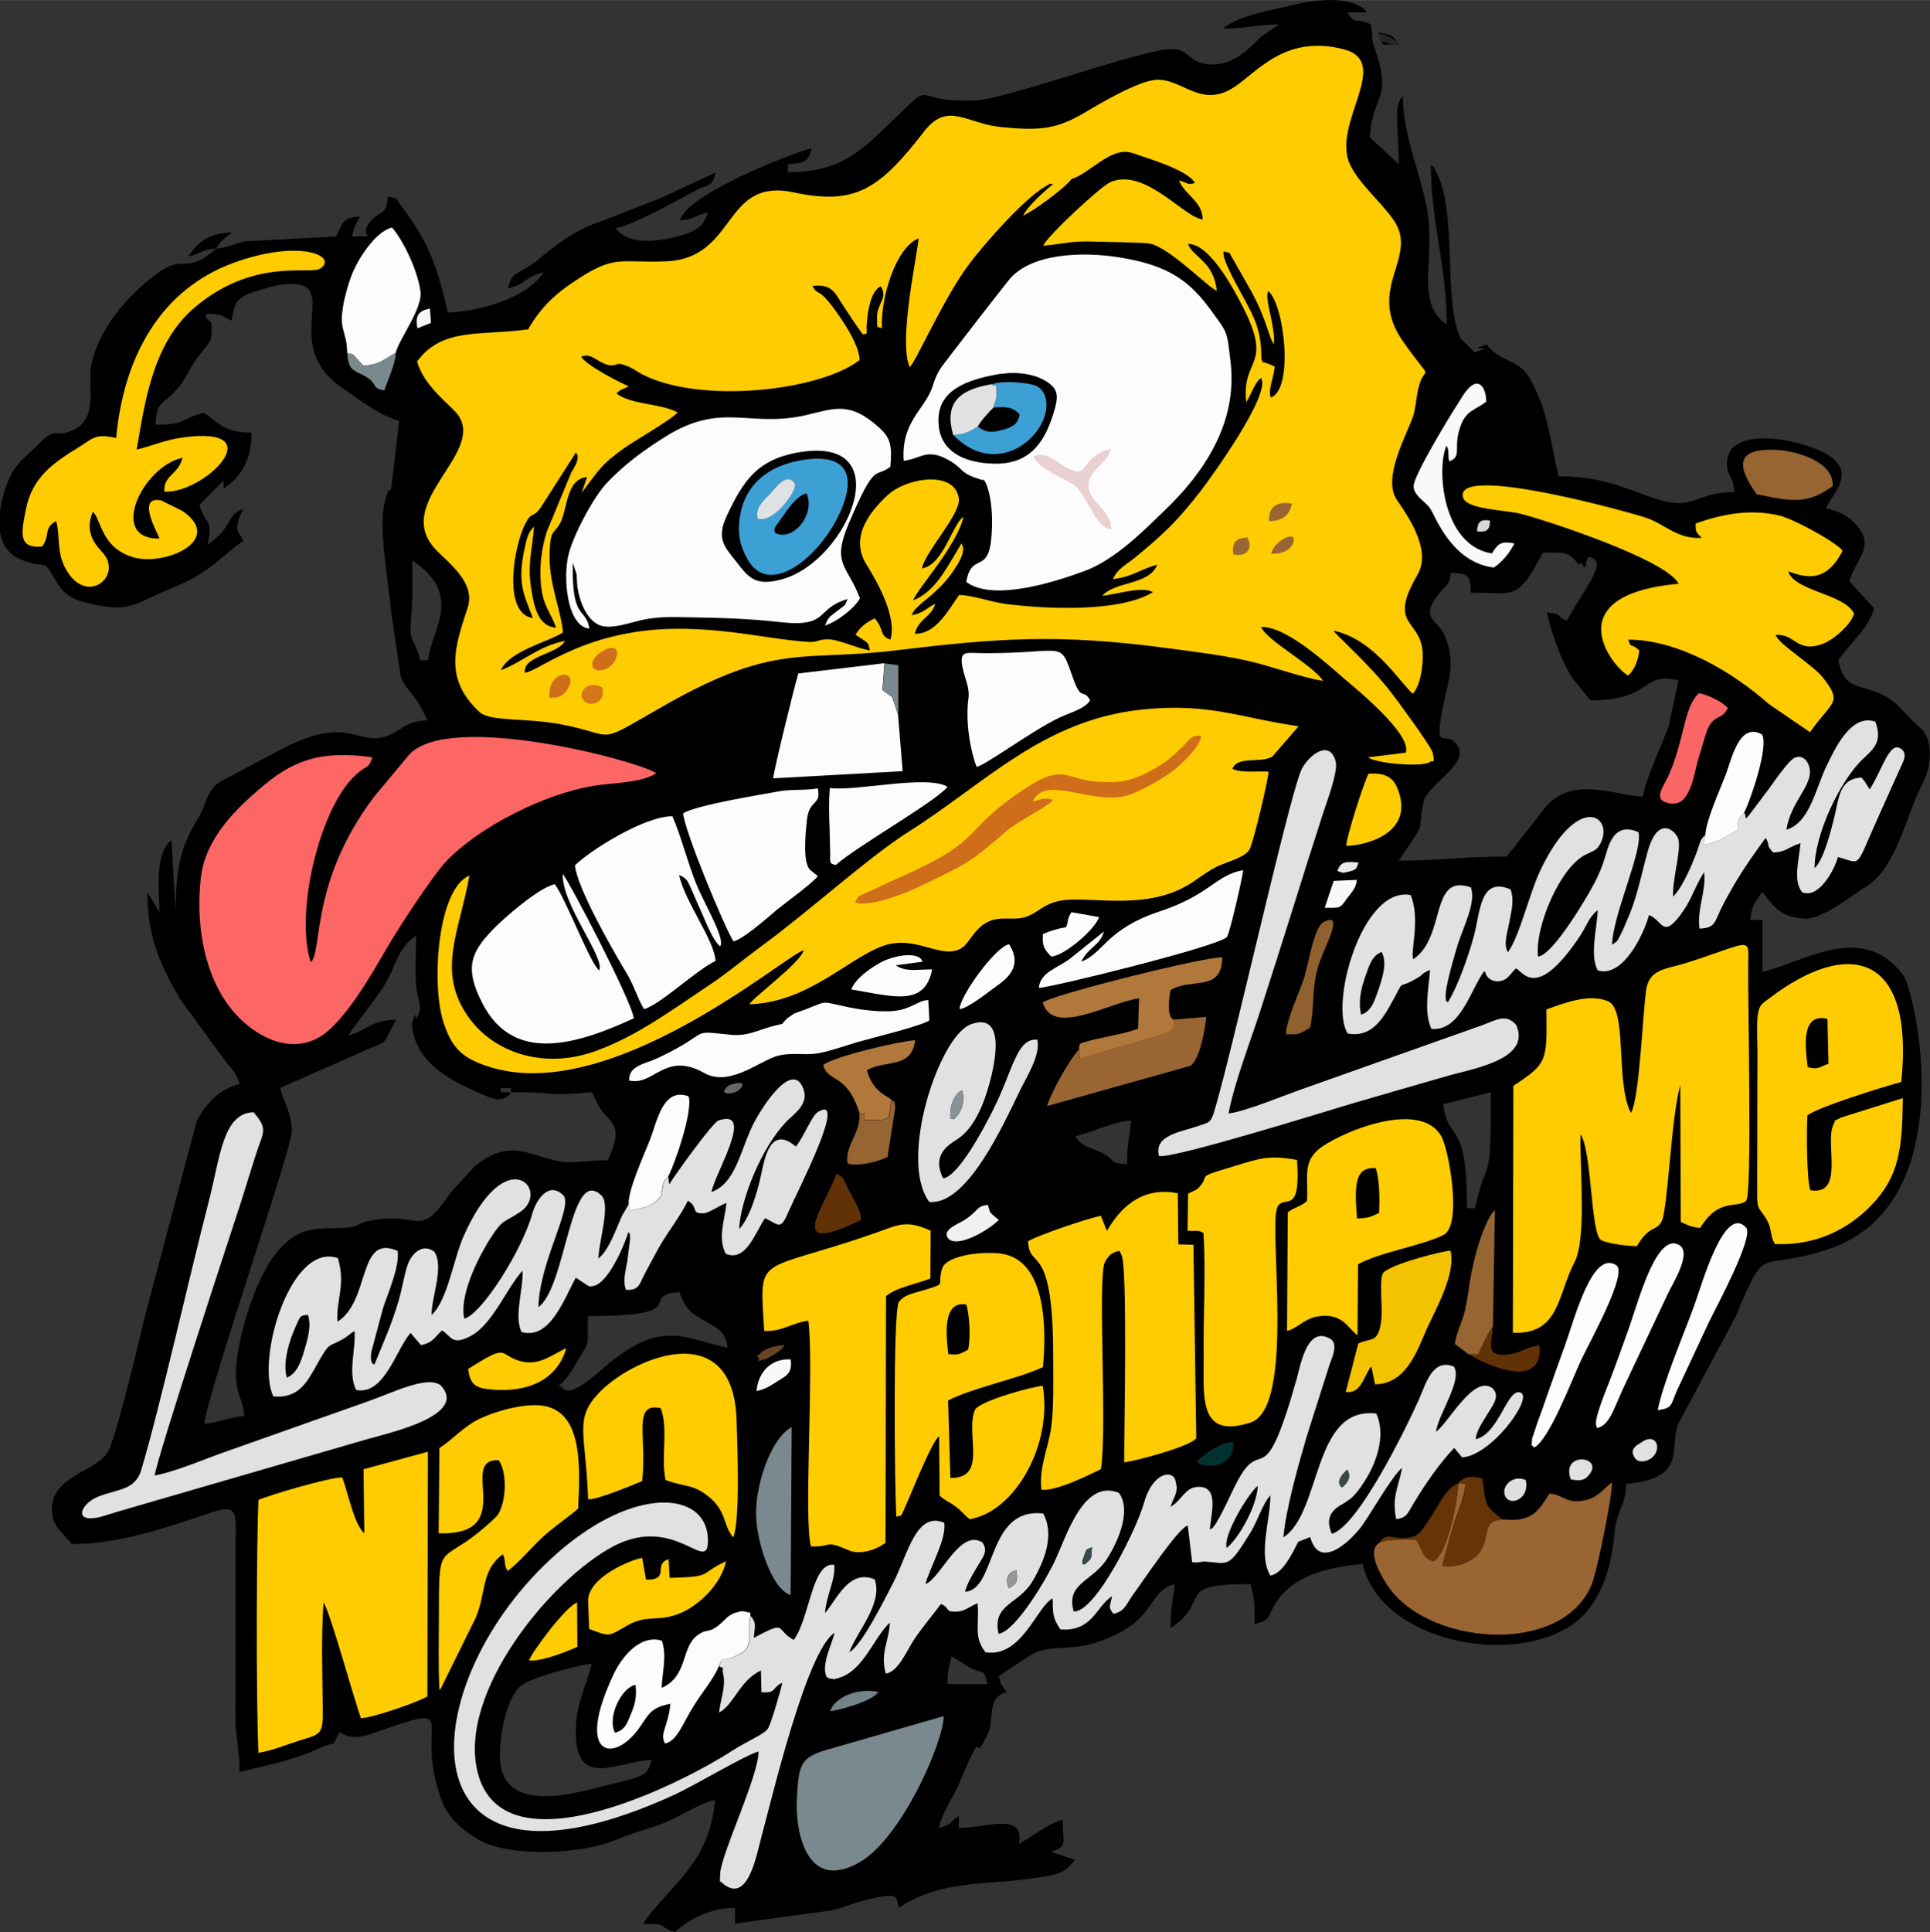 <?xml version="1.0" encoding="UTF-8"?>
<!DOCTYPE svg PUBLIC "-//W3C//DTD SVG 1.1//EN" "http://www.w3.org/Graphics/SVG/1.1/DTD/svg11.dtd">
<!-- Creator: CorelDRAW -->
<svg xmlns="http://www.w3.org/2000/svg" xml:space="preserve" width="41.806mm" height="41.842mm" version="1.1" style="shape-rendering:geometricPrecision; text-rendering:geometricPrecision; image-rendering:optimizeQuality; fill-rule:evenodd; clip-rule:evenodd"
viewBox="0 0 75.28 75.34"
 xmlns:xlink="http://www.w3.org/1999/xlink"
 xmlns:xodm="http://www.corel.com/coreldraw/odm/2003">
 <rect x="0" y="0" width="75.28" height="75.34" fill="#333333" stroke="none"/>
 <defs>
  <style type="text/css">
   <![CDATA[
    .fil0 {fill:black}
    .fil20 {fill:#033131}
    .fil31 {fill:#252525}
    .fil32 {fill:#39484A}
    .fil7 {fill:#3DA0D5}
    .fil16 {fill:#623207}
    .fil14 {fill:#653407}
    .fil28 {fill:#666869}
    .fil26 {fill:#684623}
    .fil21 {fill:#748387}
    .fil6 {fill:#7A898D}
    .fil24 {fill:#8A9295}
    .fil15 {fill:#90612F}
    .fil12 {fill:#966532}
    .fil29 {fill:#979798}
    .fil5 {fill:#996532}
    .fil10 {fill:#B1783C}
    .fil9 {fill:#D06D1A}
    .fil23 {fill:#D47718}
    .fil30 {fill:#D7D7D8}
    .fil22 {fill:#DFDFDF}
    .fil19 {fill:#DFE2E4}
    .fil2 {fill:#E1E1E2}
    .fil17 {fill:#E9D0D1}
    .fil27 {fill:#E9E9E9}
    .fil18 {fill:#F1F1F2}
    .fil8 {fill:#F3C302}
    .fil25 {fill:#F6F6F6}
    .fil11 {fill:#F9F9F9}
    .fil13 {fill:#FA6665}
    .fil4 {fill:#FC6766}
    .fil3 {fill:#FCFCFC}
    .fil1 {fill:#FECC01}
   ]]>
  </style>
 </defs>
 <g id="Camada_x0020_1">
  <g id="_2050966733264">
   <path class="fil0" d="M37.11 64.58l0.77 0.48c0.56,0.26 0.46,-0.04 0.64,0.61l-1.56 0c0,-0.62 0.05,-0.63 0.16,-1.09zm17.45 -62.85c-0.28,-0.38 -0.21,-0.34 -0.78,-0.47 0.17,0.63 0.04,0.45 0.78,0.47zm-46.13 7.95c0.23,-0.34 0.27,-0.33 0.62,-0.62 -0.89,0.02 -1.35,0.39 -1.71,0.94 0.58,-0.13 0.44,-0.26 1.09,-0.31 0.55,-0.05 0.73,-0.21 1.13,-0.28l3.55 -0.19c0.29,-0.54 0.18,-0.72 0.93,-0.78 -0.17,0.32 -0.22,0.37 -0.31,0.78 1.23,-0.03 0.11,0.1 0.76,-0.63 0.36,-0.4 0.58,-0.17 0.64,-0.93 0.48,0.13 0.22,-0.02 0.54,0.39 1.07,1.41 1.39,2.38 1.8,4.13 1.1,-0.02 3.04,-0.51 3.74,-1.56 -0.79,0.18 -0.61,0.44 -1.4,0.62 0.16,-0.62 0.31,-0.52 0.84,-0.87 0.61,-0.4 1.42,-1.32 2.9,-1.78l2.24 -0.88 2.13 -0.99c-0.16,0.61 -0.23,0.41 -0.83,0.73 -0.74,0.39 -2.28,1.27 -3.07,1.45 0.44,0.61 1.43,0.53 2.1,0.39 0.89,-0.2 1.31,-0.37 1.49,-1.01 -0.58,0.13 -0.44,0.26 -1.09,0.31 0.27,-1.02 4.37,-2.63 5.14,-2.81 -0.14,0.54 -0.27,0.57 -0.93,0.62l0 0.31c1.6,0 2.46,-0.47 3.52,-1.47 2.61,-2.47 0.9,-1.19 3.8,-1.33 1.19,-0.06 5.66,-1.69 7.26,-1.96 1.08,-0.19 0.9,0.38 1.66,0.53 1.17,0.23 1.92,-0.82 2.27,-1.09l0.65 -0.44c-0.89,0 -1.18,0.16 -2.18,0.16 0.61,-0.53 1.93,-0.71 2.68,-0.91 0.72,-0.19 2.4,-0.44 2.93,0.28l-0.78 0c0.42,0.57 0.26,0.14 0.93,0.47 0.13,0.63 -0.04,0.38 0.15,0.93 0.72,2.07 -0.1,1.77 -0.19,3.47l1.13 1.06c0,-1.36 -0.23,-2.37 0.16,-2.65 0,1.55 0.72,3.05 0.96,4.5 0.31,1.82 -0.5,3.55 0.75,4.39 0,-2.3 -0.62,-3.99 -0.62,-6.24 0.12,0.14 0.06,-0.02 0.25,0.37 0.79,1.63 0.22,4.96 0.91,6.41l0.55 0.55c1.01,-0.34 -0.54,0.02 0.47,-0.31 0.55,0.75 1.24,0.5 1.72,1.39 0.69,1.28 0.74,2.29 1.08,3.75 1.49,0 2.39,0.37 3.45,0.76 1.93,0.72 1.7,-0.14 3.41,-0.14 -0.06,-0.71 -0.28,-0.6 -0.29,-1.1 -0.02,-1.24 1.82,-1.06 2.69,-0.83 3.02,0.77 1.33,2 1.18,2.56 0.39,0.09 0.78,0.25 1.05,0.51 0.95,0.92 0.14,1.4 -0.15,2.33l0.97 1.06c-0.21,0.79 -0.97,1.38 -1.4,2.03 0.24,1.05 0.63,0.92 1.54,1.26 0.7,0.26 0.92,0.69 1.47,1.2l0.25 0.22c0.42,0.46 0.34,1.27 0.2,1.71 -0.14,0.41 -0.26,0.56 -0.43,0.97 -0.45,1.09 -0.91,2.81 -1.88,3.42 -0.64,0.4 -1.8,1.35 -2.49,1.29 -0.89,-0.07 -1.12,-0.4 -1.62,-1.04 -0.24,0.36 -0.42,0.51 -0.47,1.09l0.47 0 0 2.03c1.59,-0.37 3.91,-1.99 5.49,0.12 0.49,0.65 2.37,8.95 -2.94,10.7 -2.82,0.93 -2.33,-0.38 -3.6,2.64l-2.18 4.07c-0.49,0.91 0.44,2.22 -2.08,2.43 -0.02,0.92 -0.37,0.94 -0.47,2.03 -0.11,1.29 -0.56,2.68 -1.57,3.42 -2.37,1.71 -7.53,0.72 -8.24,-2.32 -1.31,0.11 -2.73,0.42 -3.42,1.57 -0.31,0.51 -0.13,0.6 -0.79,0.77 0,-0.83 -0.01,-0.92 -0.16,-1.56 -3.08,0 -1.46,0.6 -3.12,1.72 0,-0.87 0.1,-1.08 0.16,-1.72 -1.14,0.3 -0.61,1.45 -3.03,2.27 -1.11,0.38 -1.93,0.03 -2.7,0.57l-1.13 0.75c0.12,0.46 0.06,0.25 0.31,0.62 -0.84,0.22 -0.44,1.11 -0.78,1.72 -0.63,1.28 0.01,-0.76 -1.04,1.76 -0.28,0.68 -0.66,1.1 -0.83,1.82 0.57,-0.15 0.33,-0.16 0.78,-0.47l0 0.47c1.05,0 2.6,-0.64 2.34,0.62 0.54,-0.29 1.12,-0.78 1.71,-0.94 0,0.9 0.22,1.06 -0.47,1.25l0.94 0.31c-0.38,0.57 -0.77,0.59 -1.62,0.72 -1.76,0.28 -3.57,0.04 -5.24,1.15 -0.12,-0.47 0.02,-0.62 -1.37,-0.28 -0.56,0.14 -0.92,0.36 -1.6,0.43l-3.42 0.47 0 -0.62c-0.92,0.02 -1.71,0.39 -2.34,0.94 -0.77,-0.21 -0.12,-0.31 -1.25,-0.31 1,-1.5 2.59,-2.28 2.81,-4.83 -0.66,0.15 -1.36,0.65 -2.05,0.92 -0.43,0.16 -0.7,0.23 -1.17,0.39 -0.43,0.15 -0.7,0.28 -1.02,0.38 -1.36,0.43 -3.83,0.51 -4.95,-0.13 -0.61,-0.34 -1.2,-0.83 -1.46,-1.51 -1.12,-2.94 0.73,-3.81 -2.01,-2.89 -0.82,0.27 -1.39,0.6 -1.99,0.19 -0.38,0.71 0.03,0.27 -0.77,0.63 -1.12,0.5 -1.89,0.62 -3.13,0.93 0,-1 -0.15,-1.28 -0.16,-2.18l0.01 -6.87c0.02,-1.07 0.06,-1.41 -0.92,-1.08 -1.75,0.59 -3.61,1.24 -5.48,1.24 -0.23,-0.34 -0.63,-0.6 -0.72,-0.99 -0.37,-1.62 1.61,-1.77 2.13,-2.59 0.3,-0.48 1.24,-4.38 1.41,-5.14l2.06 -7.77c0.39,-0.73 0.87,-1.24 1.67,-1.45 -0.11,-0.41 -0.24,-0.51 -0.53,-0.87l-1.78 -2.43c-0.81,-1.39 -1.28,-2.45 -1.28,-4.18l0.47 0.78c0,-0.78 -0.22,-2.3 0.47,-2.81l0.16 2.81c0,-1.71 0.19,-2.54 0.87,-3.65 0.36,-0.59 0.32,-1.11 0.89,-1.45l2.24 -1.19c2.76,-1.49 3.1,-0.15 4.24,-0.58 0.67,-0.25 0.61,-0.54 1.58,-0.62 -0.19,-0.37 -0.24,-0.54 -0.51,-0.89 -0.23,-0.31 -0.45,-0.53 -0.54,-0.86l-0.36 -2.45c-0.08,-1.05 -0.55,-3.42 -0.22,-4.43 0.23,-0.69 0.02,-0.11 0.22,-0.4l0.31 -2.65c-0.74,-0.17 -1.59,-0.85 -2.18,-1.25 -2.69,-1.79 0.25,-4.39 -2.47,-4.05 -0.2,0.03 -1.14,0.3 -1.33,0.4 -0.47,0.25 -0.45,0.49 -0.56,1l-0.41 -0.21c-1.06,-0.23 -0.38,0.28 -0.38,0.29 0.05,0.81 0.03,0.58 -0.62,1.48 -0.32,0.45 -0.4,0.8 -0.81,1.22 -0.5,0.52 -0.72,0.4 -0.74,1.28 1.19,0 0.97,-0.23 1.87,-0.47 0.63,0.42 0.77,0.76 1.87,0.78 0,0.98 -0.33,1.68 -1.09,2.18l0 -0.31 -0.94 0.94c0.22,0.81 0.55,0.52 0.31,1.56 1.03,-0.69 0.7,-1.15 1.4,-1.4 -0.46,0.95 -0.13,0.88 0,1.25 -0.89,0.6 -1.21,1.19 -2.71,1.81 -1.66,0.68 -1.68,1 -3.3,0.63 -0.73,-0.17 -0.99,-0.37 -1.3,-0.88 -0.6,-1.01 -0.22,-0.38 -1.36,-0.83 -1.25,-0.5 -0.86,-2.24 -0.46,-3.16 0.26,-0.6 0.65,-0.85 1.07,-1.27 0.88,-0.91 0.61,-0.2 1.51,-0.67 0.87,-0.45 0.5,-1.73 0.6,-2.37 0.24,-1.51 1.56,-2.99 2.75,-3.8 0.88,-0.59 1,0.14 2.12,-0.84zm14.03 57.86c0,2.28 1.66,1.12 2.96,1.09 -0.17,0.65 -0.37,0.64 -1.68,0.97 -1.19,0.3 -4.24,1.25 -4.24,-1.13 0,-0.98 0.29,-2.32 0.84,-2.75 0.37,-0.29 2.13,-0.79 2.74,-0.84 -0.21,0.9 -0.62,1.54 -0.62,2.65zm0.47 -15.28l0 -0.94c4.25,0 1.87,-0.79 3.58,-0.94 0.38,1.41 1.77,0.97 1.87,2.18 -1.77,-0.41 -2.54,-1.05 -4.58,0.56 -0.34,0.27 -1.47,1.39 -1.82,1.04 -0.36,-0.36 -0.21,0.28 0.53,-1.07 0.17,-0.31 0.41,-0.57 0.41,-0.84zm21.19 -8.58c-0.05,0.64 -0.16,0.85 -0.16,1.72 -0.86,-0.07 -0.28,-0.12 -1.07,-0.49 -0.49,-0.23 -0.63,-0.16 -0.96,-0.6 0.73,-0.17 1.43,-0.56 2.18,-0.62zm0 0l0 0zm12.16 -0.62c0.63,-0.15 1.24,-0.32 1.87,-0.47 0,3.84 -0.09,2.25 -0.62,4.52l-0.31 0c0,-3.62 -0.73,-2.48 -0.93,-4.05zm-36.31 -0.47c-0.8,0 -0.26,0 -0.47,-0.16 0.82,0 0.23,0 0.47,0.16zm0 0l0 0zm0 0c2.02,0 1.09,0.17 3.12,0 0.11,0.21 0.19,0.43 0.31,0.62 0.36,0.57 0.99,0.61 0.31,2.03 -0.49,0 -1.17,0.08 -1.41,0.08 -1.42,0.01 -2.2,-1.14 -3.8,0.17l-0.96 1.06c-1.22,1.83 -1.14,0.64 -3.15,1.06 -0.6,0.13 -0.32,0.27 -1.28,0.28 -1.01,0.01 -1.56,0.04 -2.32,0.95 -0.88,1.05 -1.67,3.71 -1.58,4.96 0.05,0.66 0.26,0.74 0.32,1.41 -0.62,0.05 -0.94,0.26 -1.56,0.31 0.1,-1.16 3.38,-10.6 3.41,-11.4 0.02,-0.64 -0.33,-1.18 -0.45,-1.7l3.36 -1.48c0.86,-0.38 0.57,-0.08 1.16,-1.18 -0.98,0.02 -1.15,0.43 -1.87,0.62 0.43,-0.65 0.91,-1.19 1.37,-1.9 0.5,-0.77 0.53,-1.5 1.28,-2 0,0.62 -0.05,1.43 0.01,2.02 0.05,0.58 0.28,0.72 0.03,1.16 -0.13,0.23 0.05,-0.5 -0.2,0.25 0.09,1.45 1.34,2.15 2.6,2.7 0.55,0.24 0.95,0.45 1.3,-0.05zm-3.27 -16.84l-0.31 0c-0.2,-0.86 -0.45,-0.67 -0.36,-1.6 0.08,-0.75 0.05,-1.54 0.05,-2.3 2.05,1.38 0.72,2.72 0.62,3.9zm44.41 -1.56c-0.54,-0.2 -0.03,-0.23 -0.78,-0.31 0.19,0.8 0.58,1.99 1.08,2.66l0.63 0.77c2.45,0 1.93,-1.13 3.43,-0.78l-0.38 1.78c-0.19,0.57 -0.79,1.76 -1.02,2.75 -0.94,0 -2.63,-0.82 -3.72,0.33l-1.58 2.01c-1.62,0 -2.61,0.16 -4.21,0.16 1.16,-1.74 0.68,-0.89 0.97,-2.3 0.15,-0.73 2.12,-1.62 1.14,-2.38 -0.32,-0.25 -0.64,0.25 -0.48,-0.82 0.19,-1.3 0.68,-2.08 0.15,-3.3 -0.26,-0.6 -1,-0.62 -0.2,-1.63 0.26,-0.33 0.41,-0.3 0.45,-0.8 0.68,0.06 0.76,0.04 0.78,0.78 1.74,0 1.8,0.34 2.81,-1.56 0.79,0 1.01,-0.07 1.4,0.47 0.04,-0.01 0.09,-0.1 0.11,-0.06 0.29,0.58 0.02,-0.63 0.54,-0.11 0.29,0.29 -0.61,1.4 -1.12,2.36zm-39.89 -13.57l0 0zm6.39 -2.34l0 0zm22.28 -7.33l0 0zm0 0l0 0z"/>
   <path class="fil1" d="M65.49 22.76c-4.88,0.44 -2.55,3.31 -1.98,3.58 0.24,-0.21 0.4,-0.62 0.43,-0.98 -0.38,-0.34 -0.29,-0.02 -0.43,-0.42 1.97,0.01 4.07,1.26 5.48,2.51l1.61 1.1c0.85,-1.21 1.29,-1.12 0.52,-2.11 -0.39,-0.51 -1.74,-1.31 -1.86,-1.68 0.76,-0.07 0.82,0.73 1.85,0.34 0.4,-0.15 1.08,-0.73 1.21,-1.17 -0.37,-0.78 -2.32,-0.87 -2.57,-1.65 0.44,0.13 1.41,0.63 2.12,-0.81 -0.28,-0.35 -1.89,-1.22 -2.43,-1.36 -1.19,-0.29 -2.31,-0.05 -3.3,0.3 -0.01,0.33 0.02,0.35 0.24,0.56 -0.93,0.07 -1.43,-0.52 -2.14,-0.77 -0.5,-0.18 -7.49,-2.14 -7.18,-0.82 0.11,0.49 1.65,0.5 2.24,0.65 1,0.25 5.67,1.78 6.17,2.72zm-1.88 20.63c-0.61,-1.19 -0.12,-4.03 -0.89,-4.35 -0.76,-0.31 -1.71,0.08 -2.4,0.32 0.01,2 0.07,2.09 -1.29,2.98l-0.02 9.63c1.83,0.08 1.74,-1.49 2.4,-2.74 0.49,-0.93 0.2,-3.73 0.24,-5 0.44,0.63 0.39,3.77 0.78,4.11 0.18,0.14 1.08,0.26 1.42,0.25 0.49,-0.84 0.75,-0.55 0.97,-0.98 0.23,-0.45 0.37,-4.11 0.72,-5.29l0.02 5.33c0.3,0.13 0.4,0.2 0.76,0.23 0.72,-1.2 1.46,-0.74 1.79,-1.06 0.24,-0.23 0.06,-7.73 0.08,-9.2 0.01,-1.13 0.17,-0.9 -2.39,-0.08 -0.77,0.25 -1.47,0.22 -1.59,1.06 -0.14,0.98 -0.26,4.17 -0.58,4.77zm6.9 -1.79c-0.12,-0.91 -0.22,-2.11 0.77,-1.87l0.04 1.75c-0.34,0.11 -0.39,0.25 -0.81,0.13zm-1.27 6.91c1.69,0.07 2.91,-0.65 3.74,-1.5 1.11,-1.14 1.22,-2.24 1.24,-4.19l-2.42 0.76c-0.42,0.23 -0.13,-0 -0.29,0.28 -0.34,0.71 0.46,2.78 -0.9,2.55 -0.14,-0.42 -0.15,-2.34 -0.11,-2.92 0.44,-0.33 2.95,-1.11 3.66,-1.3 0.52,-5.01 -2.03,-5.62 -5.11,-3.29 -0.32,0.24 -0.46,0.28 -0.5,0.8 -0.03,0.39 -0,0.92 -0,1.33l-0.01 5.43c-0,0.69 0.02,0.57 0.31,1 0.31,0.47 0.15,0.68 0.39,1.06zm-16.31 -1c-0.1,-1.28 -0.1,-2.02 0.73,-1.96 0.15,0.42 0.16,1.22 0.13,1.75 -0.31,0.14 -0.43,0.21 -0.87,0.21zm-1.95 -0.68c-0.24,0.22 -0.47,0.23 -0.75,0.44l-0.03 4.63c0.5,-0.14 0.71,-0.57 1.44,-0.59 0.76,-0.02 0.93,0.47 1.31,0.76l0.02 -2.77c0.82,-0.46 2.47,-0.72 3.33,-1.14 0.75,-0.37 0.21,-3.32 -0.07,-3.83 -0.85,-1.56 -4.19,-0.07 -4.85,0.53 -0.56,0.52 -0.35,1.08 -0.4,1.98zm-4.64 -0.28l-0.02 1.44c0.5,0.03 0.38,-0.04 0.62,0.09 0.1,1.44 -0.01,3.22 0.01,4.71 0.02,1.56 -0.28,3.37 1.83,2.68 1.77,-0.58 0.67,-7.67 1.05,-8.41 0.26,-0.5 0.92,0.4 0.76,-1.83 -1.08,-0.2 -1.46,-0.06 -2.41,0.23 -1.62,0.49 -0.97,0.31 -1.36,0.78 -0.17,0.21 -0.24,0.16 -0.48,0.31zm-3.17 1.44l-0.23 -0.58c-0.5,0.09 -2.49,0.77 -2.84,0.99 0.04,1.18 0.99,-0.1 0.98,4.59 -0,0.81 0.03,1.91 -0.08,2.68 -0.12,0.82 -0.48,1.56 -0.38,2.42 0.55,0.08 1.89,-0.59 2.32,-0.8 0.25,-1.52 -0.13,-7.43 0.15,-8.06 0.04,-0.1 0.18,-0.29 0.27,-0.34 0.41,-0.23 0.32,-0.01 0.38,0.04 0.25,0.37 0.1,7.02 0.11,8.09 0.3,-0.01 2.6,-0.61 2.81,-0.94l-0.11 -7.54 -0.59 -0.02 -0.02 -1.99c-1.49,-0.3 -2.32,0.7 -2.76,1.46zm-6.18 4.81c-0.07,-0.61 -0.27,-2.1 0.7,-1.93 0.12,0.36 0.18,1.31 0.07,1.76 -0.33,0.17 -0.35,0.22 -0.78,0.17zm-1.93 -2.03c-0.24,0.4 -0.16,7.35 -0.1,8.37 0.25,-0.09 0.11,0.16 0.5,-0.73 0.19,-0.44 0.94,-2.29 1.17,-2.4l0.02 2.31c0.25,0.22 0.4,0.26 0.63,0.43 0.24,0.18 0.3,0.3 0.54,0.49 1.76,-0.28 3.25,-2.91 2.85,-5.2 -0.29,-0 -2.43,0.57 -2.64,0.93 -0.4,0.94 0.53,2.68 -0.96,2.66l-0.09 -3.02c0.97,-0.5 2.69,-0.83 3.7,-1.3 0.13,-1.38 0.16,-4.08 -1.54,-4.41 -0.69,-0.13 -2.21,0.02 -2.39,0.56 -0.21,0.67 0.2,0.57 -0.62,0.82 -0.54,0.17 -0.82,0.18 -1.07,0.49zm-5.25 1.13c0.71,0.03 1.08,-0.32 1.72,-0.4 0.23,1.77 -0.19,7.74 0.1,8.8 0.85,0.04 0.49,-0.28 1.49,0.16 0.42,0.18 1.06,-0.02 1.42,-0.3l0.02 -9.62c0.41,-0.35 1.31,-0.5 1.73,-0.69l0.01 -1.86c-0.97,-0.44 -1.25,-0.23 -2.16,0.09 -4.67,1.63 -4.52,0.72 -4.33,3.82zm-6.87 6.56c0.27,0.07 2.06,-0.68 2.11,-0.71 0.19,-1.73 -0.39,-3.08 0.72,-2.84 0.31,0.79 -0,1.91 0.19,2.8 0.77,0.3 1.07,0.13 1.74,0.7 0.64,0.55 0.51,1.08 0.9,1.54 0.28,-0.62 0.16,-3.71 0.13,-4.6 -0.14,-4.11 -4.16,-2.37 -5.42,-0.98 -0.91,1 -0.46,1.52 -0.37,4.1zm-0 3.95l0.04 1.11c0.84,0.32 0.74,0.29 1.48,-0.13 0.7,-0.4 1.09,-0.19 1.78,-0.38 0.9,-0.24 1.89,-1.2 2.08,-2.13 -1.1,0.51 -0.45,0.6 -2.2,0.65l-0.04 -0.73c-0.63,0.2 0.09,0.81 -0.88,0.8l-0.15 -0.85c-0.43,0.06 -2.11,0.76 -2.11,1.66zm-2.3 2.34c0.47,0.05 1.45,-0.34 1.88,-0.53l-0.01 -1.73c-0.47,0.17 -1.79,1.98 -1.87,2.25zm-3.5 -8.29l-0.03 3.33c3.15,0.1 0.71,-2.92 2.34,-2.85 0.37,0.49 0.29,1.84 -0.12,2.23 -2.18,2.08 -2.21,0.61 -2.21,3.75 0,0.98 -0.03,2.01 0.02,2.99 0.02,-0.02 0.05,-0.07 0.05,-0.06l1.26 -2.55c0.56,-1.05 0.24,-2.01 1.16,-2.69 0.14,0.23 0.02,0.43 0.2,0.65 0.5,-0.4 0.81,-0.8 1.28,-1.25 0.44,-0.42 0.99,-0.78 1.46,-1.18 0.08,-1.66 0.2,-3.9 -1.51,-4.03 -0.73,-0.05 -1.7,0.23 -2.3,0.51 -0.64,0.29 -1.06,0.81 -1.59,1.15zm1.12 -3.08c0.06,0.49 0.2,0.71 0.71,0.78 1.34,0.18 2.71,-0.18 3.12,-1.59 -0.59,0.26 -1.13,0.79 -1.99,0.44 -0.62,-0.25 -0.34,-0.58 -1.84,0.37zm-4.08 3.91l0.03 2.5c-0.4,-0.34 -0.62,-1.54 -0.86,-2.18 -0.5,-0 -2.82,0.68 -3.27,0.88 -0.07,1.61 -0.1,7.49 -0,9.86 0.5,-0.07 1.1,-0.32 1.58,-0.47 0.82,-0.26 0.94,-0.21 0.93,-1.17 -0.01,-1.34 -0.07,-2.9 0.03,-4.22 0.27,0.4 1.18,3.76 1.46,4.51 0.43,-0 2.29,-0.65 2.59,-0.85l0.02 -9.54 -2.5 0.68zm4.13 -23.15c-1.25,0.52 -1.49,4.22 -1.02,5.7 0.33,1.03 0.74,1.41 1.73,1.74 4.76,1.58 11.6,-4.32 12.33,-4.53 -0.11,0.48 -1.95,1.82 -2.12,2.11 2.25,-0.06 3.81,-1.75 5.17,-2.26 1.32,-0.5 2.32,0.57 3.12,0.06 0.26,-0.16 0.46,-0.68 0.9,-0.95 0.58,-0.36 1.1,-0.06 1.66,-0.28 0.45,-0.18 0.6,-0.46 1.24,-0.6 1.06,-0.23 3.27,0.42 5.02,-0.62 0.42,-0.25 0.66,-0.48 1.13,-0.72 0.32,-0.16 1.1,-0.35 1.27,-0.67 0.15,-0.28 0.73,-2.71 0.74,-3.03 -0.44,-0.03 -1.05,0.06 -1.41,-0.11 0.2,-0.52 1.09,-0.2 1.56,-0.48l1.02 -1.18c-2.28,-0.33 -3.52,-0.93 -6.13,-0.65 -3.86,0.42 -6.07,2.86 -9.06,4.75 -1.57,0.99 -3.88,3.1 -5.82,4.52 -0.71,0.52 -1.21,0.96 -2,1.49 -1.3,0.86 -2.76,1.96 -4.4,2.55 -2.06,0.75 -4,0.04 -4.96,-1.31 -1.28,-1.79 -0.35,-3.36 0.03,-5.53zm34.2 -1.16c0.54,0.02 2.78,-0.4 1.98,-2.28 -0.19,-0.44 -0.54,-0.57 -1.11,-0.53 -0.18,0.32 -0.87,2.49 -0.87,2.81zm-47.97 -15.9c-0.85,-0.19 -0.9,0.01 -1.52,0.39 -0.98,0.6 -1.77,1.17 -2.01,2.39 -0.17,0.86 -0.34,1.54 0.63,1.45 0.34,-0.45 0.04,-0.72 0.55,-0.99 0.16,0.55 0.01,1.17 0.35,1.82 0.82,1.56 2.31,0.3 1.44,-0.62 -0.38,-0.4 -0.65,-0.86 -0.36,-1.57 0.34,0.32 0.32,1.41 1.58,1.78 1.22,0.36 3.59,-0.67 1.91,-1.81l-0.83 -0.41c-1,-0.19 -0.1,1.33 -0.06,1.49 -2.03,0.04 -0.65,-2.83 0.9,-3.15 -0.16,0.66 -0.75,0.67 -0.71,1.32 1.53,0.1 4.29,-2.61 0.7,-2.11 -0.7,0.1 -1.13,0.31 -1.78,0.47 0.3,-1.71 0.59,-4.07 2.19,-5.48 2.34,-2.04 4.57,-1.32 4.97,-1.58 0.72,-0.48 -0.8,-1.17 -3.39,-0.22 -2.8,1.03 -4.27,3.6 -4.57,6.82zm36.36 -9.92l0.18 0.02c-0.3,0.22 -1.04,0.91 -1.17,1.22 0.35,-0.13 1.68,-1.11 1.88,-1.42 0.74,-0.22 1.56,-1.31 2.4,-1.01 0.65,0.23 2.12,0.65 2.42,1.16 -0.27,0.1 -0.32,-0.01 -0.62,-0.1 0.19,0.55 0.91,0.8 0.92,1.52 -0.68,-0.03 -2.26,-2.04 -3.6,-1.45 -0.4,0.18 -2.47,2.11 -2.62,2.48 0.8,-0.07 1.08,-0.2 2.04,-0.16 0.39,0.01 1.89,0.03 2.13,0.08 0.78,0.17 2.22,1.67 2.6,1.84 -0.11,-1.16 -0.95,-1.32 -1.12,-1.83 0.82,-0.02 1.74,1.67 2.16,2.5 1.17,2.32 -0.09,1.93 0.11,3.67 0.13,-0.17 0.35,-0.82 0.58,-0.94 0.4,0.64 -2,3.94 -2.34,4.38 -0.91,1.18 -1.48,1.72 -2.59,2.63 -0.33,0.27 -0.68,0.43 -0.85,0.83 0.76,-0.08 1.07,-0.39 1.73,-0.56 -0.34,0.81 -1.62,0.63 -2.15,1.21 0.57,-0.05 1.56,-0.39 1.98,-0.14 -1.26,0.78 -4.1,0.67 -5.74,0.46 -0.58,-0.08 -1.35,-0.35 -1.82,-0.35 -0.42,0.59 -0.91,1.54 -1.73,1.51 0.15,-0.59 0.65,-0.64 0.8,-1.17 -0.32,0.15 -0.43,0.36 -0.92,0.45 0.16,-0.48 1.08,-0.78 1.78,-1.97 0.17,-0.28 0.32,-0.6 0.16,-0.83 -0.61,1.02 -1.02,1.87 -1.88,2.22 0.13,-0.42 1.69,-2.1 1.96,-3.25 -0.41,0.21 -0.78,1.89 -1.62,2 0.14,-0.67 1.52,-2.12 1.44,-2.72 -0.15,-1.12 -2.05,-0.82 -2.78,-0.13 -0.58,0.54 -1.52,1.57 -0.83,2.69 0.43,0.69 1.21,2.06 0.94,2.94 -0.45,-0.16 -0.21,-0.36 -0.61,-0.83 -0.35,0.17 -0.58,0.35 -0.75,0.64 0.55,0.37 0.48,0.27 0.56,0.61 -0.49,-0.07 -1.22,-0.44 -1.65,-0.43 -0.43,0 -0.33,0.14 -0.88,0.09 -1.49,-0.12 -2.76,-0.46 -4.65,-0.5 -3.84,-0.09 -5.74,1.68 -6.28,1.71 -0.07,-0.67 1.27,-0.7 1.57,-1.24 -1.02,0.19 -1.68,0.84 -2.5,1.14 0.32,-0.75 1.86,-1.1 2.42,-1.47 -0.11,-1.07 -0.65,-2.07 -0.5,-3.47 0.05,-0.47 0.12,-0.39 0.33,-0.69 0.37,-0.54 0.24,-1.82 1.11,-1.9l-0.21 0.61c0.69,-0.9 0.73,-1.08 1.69,-1.76 0.43,-0.3 1.83,-1.1 2.05,-1.37 -0.66,-0.36 -1.74,-0.28 -2.38,-0.73 0.15,-0.2 0.25,-0.15 0.47,-0.29 -0.33,-0.14 -1.62,-0.79 -1.85,-1.15 0.39,-0.2 0.71,0.3 1.13,0.33 0.37,0.02 0.19,-0.17 0.73,0.06 0.15,0.06 0.34,0.2 0.53,0.3 2.24,1.15 6.88,0.66 8.47,-0.56 -0.02,-0.54 -0.49,-1.27 -0.74,-1.64 -0.93,-1.37 -0.85,-0.78 -1.1,-1.25 0.78,-0.1 0.88,0.29 1.19,0.75 0.28,0.42 0.48,0.74 0.77,1.13 0.25,-0.01 0.12,-0.03 0.16,-0.44 0.04,-0.44 0.14,-1.23 0.54,-1.43 0.31,0.46 -0.15,0.66 -0.14,1.22 0.01,0.52 -0.02,0.31 0.19,0.42 -0.06,-1.11 0.5,-3.12 1.43,-3.51 -0.03,0.55 -0.8,4 -0.35,5.02 0.23,-0.15 1.29,-2.64 2.32,-4.01 0.59,-0.8 2.32,-2.76 3.12,-3.11zm-20.12 16.94c-1.19,-0.18 -0.74,-2.82 -0.29,-3.68 0.27,-0.52 0.27,-0.17 0.6,-0.63l1.37 -2.14c0.02,0.04 0.15,0.08 0.01,0.44 -0,0.01 -0.18,0.33 -0.19,0.34l-0.96 2.32c-0.19,0.63 -0.29,1.31 -0.22,2.05 0.08,0.86 0.39,1.08 0.59,1.68 -0.66,-0.07 -0.84,-0.67 -0.98,-1.59 -0.14,-0.95 0.06,-1.49 0.12,-2.35 -0.22,0.2 -0.28,0.44 -0.35,0.77 -0.33,1.45 -0.04,1.86 0.3,2.78zm28.78 -9.88c-0.45,-0.2 -0.25,0.02 -0.36,-0.23 0,-1.08 -0.24,-1.54 -0.67,-2.34 -0.16,-0.31 -0.91,-1.58 -0.8,-1.85 0.37,0.12 0.11,-0.08 0.38,0.33l0.74 1.31c0.59,1.11 0.64,1.74 0.84,1.98 0.06,-0.73 -0.39,-1.79 -0.22,-2.07 0.63,0.53 1,3.82 0.1,4.15 -0.13,-0.27 0.12,-0.8 0.15,-1.21l-0.18 -0.08zm-28.95 -1.38c-1.87,0.26 -3.35,-0.09 -4.34,1.25 0.26,0.99 1.34,1.72 1.61,2.11 1.02,1.5 -2.58,3.41 -0.9,5.21 0.48,0.52 1.59,1.29 1.26,2.29 -0.5,1.51 -0.94,2.77 0.47,4.07 0.42,0.38 1.81,0.21 3.2,0.48 2.27,0.44 1.19,0.86 4.09,-0.79 4.27,-2.41 5.32,-1.66 8.94,-2.1 3.99,-0.48 6.32,-0.65 10.5,-0.1 1.12,0.15 2.14,0.27 3.2,0.5 0.99,0.22 2.08,0.65 2.97,0.79 -0.42,-0.63 -2.21,-1.58 -2.42,-2.1 0.99,-0.05 2.67,1.53 3.25,2.02 0.53,0.45 2.64,2.18 2.39,2.88l-1.47 0.18c0.31,0.25 2.19,0.4 2.43,0.17 0.08,-0.08 0.19,0.16 0.1,-0.33 -0.04,-0.23 -1.49,-2.2 -1.63,-2.37 -0.82,-1.07 -2.15,-2.24 -2.25,-2.41 1.62,0.34 2.63,2.09 3.1,2.46 0.28,-0.3 0.41,-1.08 0.38,-1.6 -0.07,-1.32 -1.38,-1.02 -0.21,-3.02 0.55,-0.94 -0.26,-2.16 -0.79,-2.93 -0.6,-0.86 0.41,-2.6 0.63,-3.28 0.08,-0.25 0.11,-0.58 0.16,-0.86 0.24,-1.43 0.79,-0.14 -0.55,-2.04 -1.48,-2.1 0.64,-3.28 -0.37,-4.74 -0.46,-0.67 -1.37,-1.44 -1.71,-2.18 -0.72,-1.59 1.68,-3.98 -0.24,-4.48 -2.22,-0.58 -3.32,0.82 -4.22,1.44 -1.33,0.92 -2.08,-0.32 -3.1,-0.25 -0.71,0.05 -2.18,0.92 -2.75,1.26 -1.09,0.65 -1.74,0.74 -3.3,0.58 -1.35,-0.13 -2.07,-1.02 -3,0.18 -1.75,2.26 -2.69,2.88 -5.08,2.37 -2.8,-0.6 -2.19,2.6 -5.02,2.69 -1.75,0.06 -1.93,-0.25 -3.34,0.65 -0.88,0.56 -1.47,1.09 -1.99,1.98z"/>
   <path class="fil2" d="M39.35 61.93c-0.13,-0.3 -0.1,-0.6 0.29,-0.7 0.06,0.37 0.05,0.53 -0.29,0.7zm2.97 -0.94c-0.01,-0.02 -0.21,0.14 -0.03,-0.33 0.13,-0.36 0.1,-0.2 0.3,-0.33 -0.03,0.49 0.02,0.4 -0.27,0.67zm5.53 -0.63c-0.17,-0.48 0.88,-2.18 1.21,-2.42 -0.03,0.79 -0.74,2.04 -1.21,2.42zm4.5 -2.36c-0,-0 -0.36,-0.2 0.2,-0.69 0.16,0.28 0.03,0.49 -0.2,0.69zm-23.07 5.03c-0.12,0.52 0.08,0.99 -0.19,1.3 -0.1,0.12 -0.33,0.23 -0.52,0.3 -0.5,0.2 -0.3,-0.11 -0.53,0.34 0.32,0.17 0.08,-0.06 0.17,0.32 0.11,0.5 -0.12,1.01 -0.16,1.49 0.59,-0.32 0.8,-1.25 1.63,-1.64l0.02 0.85c0.61,0.04 0.38,-0.17 0.81,-0.37 -0.03,0.23 -0.43,1.56 -0.54,1.76 -0.14,0.25 -0.71,0.44 -1.44,0.91 -2.22,1.42 -8.93,4.7 -9.9,0.82 -0.78,-3.1 2.84,-7.51 5.29,-8.81 2.48,-1.31 3.76,1.25 3.69,-0.33 -0.08,-1.8 -2.84,-2.07 -5.88,0.6 -5.66,4.98 -6.36,14.42 4.59,9.41 0.72,-0.33 2.79,-1.56 3.27,-1.68 -0.01,0.99 -1.49,4.06 -1.5,4.78 -0.01,0.46 -0.04,0.19 0.12,0.38 0.98,0.79 1.3,-1.15 1.5,-1.87 0.4,-1.46 1.75,-7.21 2.84,-7.92 -0.11,0.5 -0.54,1.25 -0.3,1.74 0.02,0.01 0.07,-0 0.08,0.03 0.01,0.03 0.06,0.02 0.08,0.02 0.24,0.01 -0.09,0.07 0.23,-0.01 1.02,-0.23 1.42,-1.57 2.07,-2.18 -0.03,0.74 -0.39,1.18 -0.16,1.99 0.48,-0.05 0.84,-0.93 1.1,-1.32 0.35,-0.52 0.7,-0.92 1.05,-1.39 0.4,0.14 0.08,0.33 0.68,0.29 0.26,-0.02 0.48,-0.22 0.75,-0.32 0.08,0.87 -0.17,1.3 0.31,1.91 1.42,0.22 2,-1.79 2.62,-2.1 0.01,0.68 0.01,0.76 0.3,1.21 1.26,0.09 1.38,-0.89 2.02,-1.3 -0.01,0.04 -0.07,0.27 -0.07,0.29 0,0.07 -0.09,0.15 0.12,0.4 0.46,-0.09 0.51,-0.41 0.78,-0.77 0.31,-0.41 1.78,-2.63 2.12,-2.67l0.17 1.43c0.38,0.03 0.3,-0.05 0.59,-0.02 0.85,0.07 0.83,0.24 1.68,-1.13 0.29,-0.47 0.47,-1.12 0.78,-1.46 0.01,0.94 -0.49,2.32 0,3.13 0.51,-0.09 0.86,-0.89 1.09,-1.32l0.46 -0.18c0.12,0.36 0.3,0.73 0.83,0.56 0.41,-0.13 0.86,-0.59 1.09,-0.87 0.38,-0.46 1.27,-2.09 1.67,-2.39 -0.15,0.78 -0.41,1.14 -0.23,2 0.43,-0.06 0.44,-0.23 0.66,-0.59 0.47,-0.77 0.98,-1.53 1.6,-2.19l0.31 0.37c1.11,-0.07 2.67,-2.17 2.33,-2.5 -0.55,-0.35 -0.85,1.58 -1.8,1.79 0.03,-0.33 0.26,-0.65 0.44,-0.95 0.2,-0.34 0.54,-0.72 0.22,-1.03 -0.73,-0.58 -1.74,1.38 -2.21,1.69 0.1,-0.7 1.04,-2 0.7,-2.54 -0.83,-0.34 -1.09,0.66 -1.36,1.27 -0.54,1.21 -2.39,4.97 -3.4,5.25 -0.22,-0.5 -0.12,-0.85 0.35,-1.12 0.47,-0.27 0.6,-0.44 0.88,-0.86 0.47,-0.69 0.91,-1.83 0.5,-2.71 -2.5,-0.29 -2.12,3.85 -3.62,4.83 0.09,-1.11 0.6,-2.88 0.91,-3.94l0.89 -2.8c0.12,-0.33 0.31,-0.73 0.08,-0.97 -0.92,-0.61 -1.19,0.88 -1.36,1.52 -1.3,4.6 -1.32,2.22 -2.26,3.9 -0.21,0.38 -0.35,0.71 -0.51,1.03 -0.09,0.18 -0.16,0.32 -0.24,0.47 -0.01,0.02 -0.15,0.25 -0.15,0.26 -0.24,0.31 -0.02,0.07 -0.23,0.23 0.04,-0.6 0.39,-1.71 -0.47,-1.67 -0.5,0.02 -0.62,0.52 -1.06,0.78 0.1,-0.36 0.23,-0.43 0.24,-0.77l-0.05 -0.25c-0.1,-0.44 -0.9,-0.35 -1.24,0.9 -0.26,0.93 -1.86,4.23 -2.73,4.2 -0.31,-1.08 0.69,-1.17 1.25,-1.98 0.37,-0.54 1.06,-1.9 0.51,-2.65 -1.35,-0.54 -2.01,1.59 -2.45,2.56 -0.38,0.84 -1.6,2.86 -2.24,2.94 -0.26,-1.16 0.78,-1.14 1.31,-2.03 0.49,-0.81 0.88,-1.85 0.43,-2.66 -2.22,-0.26 -1.81,2.99 -3.05,3.05 0.09,-0.34 0.27,-0.62 0.45,-0.93 0.23,-0.41 0.48,-0.64 0.23,-0.99 -0.87,-0.57 -1.63,1.4 -2.22,1.62 0.15,-0.61 0.83,-1.75 0.73,-2.39 -1.09,-0.46 -1.41,1.2 -1.98,2.32 -0.35,0.68 -1.23,2.45 -1.72,2.73 0.27,-0.78 1.32,-1.89 0.99,-2.84 -1,-0.43 -1.48,0.79 -1.94,1.31 0.05,-0.7 0.42,-1.3 0.36,-1.88 -0.88,-0.12 -0.94,2.06 -1.58,2.93 -0.75,-0.41 -0.21,-0.8 -1.56,-0.08 0.04,-0.47 0.12,-0.56 -0.12,-0.86z"/>
   <path class="fil3" d="M39.05 14.58c0.54,-0.09 1.19,-0.02 1.64,0.22 0.63,0.34 0.62,0.64 0.37,1.41 -0.35,1.09 -0.94,1.88 -2.23,1.87 -1.29,-0.01 -2.31,-0.54 -2.22,-1.83 0.08,-1.17 1.38,-1.5 2.44,-1.68zm-1.35 8.12c1.06,0.77 3.51,-0.03 4.59,-0.43 1.23,-0.45 2.38,-1.64 3.15,-2.38 1.47,-1.41 2.84,-3.36 2.56,-5.76 -0.15,-1.28 -0.11,-1.12 -0.75,-2.01 -0.83,-1.15 -1.65,-1.77 -3.55,-2.08 -1.53,-0.25 -3.53,-0.16 -4.36,0.89 -0.83,1.05 -1.61,2.06 -2.46,3.17 -0.24,0.31 -0.35,0.48 -0.5,0.95 -0.29,0.92 -1.24,1.37 -1.13,2.92 0.71,-0.1 0.91,-0.51 1.77,-0.02 0.53,0.3 0.42,0.46 1,0.67l0.3 0.1c0.09,-0.16 0.5,0.79 0.34,2.33 -0.14,1.33 -0.78,0.48 -0.97,1.65z"/>
   <path class="fil4" d="M12.12 37.52c-0.62,-1.92 0.33,-5.9 1.67,-7.22 0.54,-0.53 0.55,-0.26 0.74,-0.77 -2.12,-0.3 -3.18,0.18 -4.38,1.21 -0.81,0.7 -2.14,1.87 -2.32,3.51 -0.19,1.76 0.12,3.49 0.92,4.72 0.87,1.34 2.5,2.26 3.79,1.42 0.88,-0.57 1.87,-2.24 2.5,-3.34 0.48,-0.83 1.8,-2.86 2.37,-3.47 1.26,-1.32 3.79,-2.62 5.76,-2.94 0.76,-0.12 1.85,-0.11 2.43,-0.49 -0.78,-0.51 -8.16,-2.44 -9.66,-0.7l-1.35 1.62c-2.47,3.27 -2.01,5.94 -2.45,6.44z"/>
   <path class="fil2" d="M53.09 39.56c-0.12,-0.49 0,-1.01 0.15,-1.44 0.18,-0.52 0.28,-0.85 0.65,-1 0.23,0.41 0.03,1.02 -0.11,1.43 -0.15,0.43 -0.28,0.89 -0.68,1.01zm14.93 -7.85c-0.23,0.25 -0.19,0.17 -0.25,0.68 -0.47,0.22 -0.8,0.49 -1.33,0.55l0.08 -0.39c-0.23,0.22 -0.19,0.28 -0.32,0.63 -0.19,0.52 -0.58,1.44 -0.94,1.78 -0.04,-0.64 0.31,-1.74 0.21,-2.22 -0.07,-0.31 -0.79,-1.02 -1.2,0.46 -0.19,0.67 -0.3,1.25 -0.52,1.93 -0.1,0.32 -0.21,0.58 -0.34,0.88 -0.06,0.14 -0.12,0.29 -0.19,0.42 -0.18,0.33 -0.09,0.23 -0.34,0.41 0.03,-1.2 1.21,-3.66 1.03,-4.39 -0.74,-0.33 -1.06,0.14 -1.24,0.76 -0.2,0.7 -0.38,1.06 -0.68,1.59 -0.33,0.57 -1.48,2.47 -2,2.5 -0.13,-1.15 0.86,-3.48 1.85,-3.97 0.32,-0.16 0.45,-0.17 0.59,-0.45 0.53,-1.06 -0.88,-2.01 -2.34,1.04 -0.44,0.92 -0.81,2.57 -1.27,3.21 -0.2,-0.29 -0.01,-0.81 0.05,-1.16 0.09,-0.5 0.2,-0.85 0.05,-1.29 -1.21,-0.51 -1.17,0.88 -1.44,1.85 -0.21,0.78 -0.65,2 -1.01,2.56 -0.14,-0.18 -0.05,0.08 -0.08,-0.22 -0.04,-0.35 0.37,-1.7 0.47,-2.04 0.21,-0.67 0.73,-1.65 0.51,-2.23 -1.62,-0.56 -0.95,1.93 -2.24,2.8 -0.14,-0.23 0.29,-1.57 -0.11,-2.5 -1.9,-0.35 -3.18,4.3 -2.45,5.4 0.89,0.17 1.33,-0.53 1.65,-1.09 0.68,-1.21 0.16,-0.53 1.07,-1.08 0.29,-0.17 0.1,-0.14 0.49,-0.31 -0.06,0.79 -0.25,1.62 0.05,2.3 1.13,0.11 1.53,-1.53 2.06,-2.25 0.02,0.02 0.04,0.02 0.05,0.06 0.04,0.2 0.27,0.37 0.55,0.33 0.32,-0.04 0.41,-0.28 0.64,-0.5 0.27,0.11 0.79,1.31 2.51,-1.28 0.28,-0.43 0.33,-0.71 0.68,-0.99 -0.03,0.75 -0.32,1.75 0,2.35 0.96,0.3 1.78,-1.35 2,-2.16 0.55,0.21 0.53,1.02 1.35,-0.18 0.32,-0.46 0.5,-1.05 0.8,-1.49 0.09,0.72 -0.29,1.45 -0.18,2.2 0.57,-0.02 0.58,-0.21 0.81,-0.71 0.18,-0.38 0.33,-0.63 0.54,-1 0.41,-0.7 0.79,-1.22 1.23,-1.83 0.2,0.33 -0.01,0.25 0.29,0.57 0.5,-0.01 0.59,-0.21 1.07,-0.36 -0.06,0.66 -0.3,1.45 0.06,1.91 0.63,0.27 1.24,-0.81 1.4,-1.37 0.95,0.25 0.64,0.51 1.58,-1.58 0.19,-0.43 0.37,-0.81 0.57,-1.27 0.11,-0.24 0.19,-0.42 0.29,-0.64 0.1,-0.21 0.27,-0.52 0.06,-0.7 -0.47,-0.42 -0.74,0.73 -1.26,1.55 -0.17,-0.24 -0.13,-0.25 -0.32,-0.46 -0.87,0.04 -0.88,0.8 -1.06,1.54 -0.14,0.56 -0.42,1.68 -0.77,1.99 -0.01,-1.28 0.98,-3.4 1.88,-4.25 0.41,-0.39 0.78,-0.67 0.49,-1.46 -0.96,-0.33 -1.59,1.08 -1.92,1.76 -0.41,0.85 -0.65,2.2 -1.55,2.45 0.17,-1.09 1.01,-1.7 0.91,-2.36 -0.04,-0.28 -0.24,-0.55 -0.55,-0.46 -0.26,0.08 -0.85,0.97 -1.03,1.21 -1.13,1.49 -0.85,1.21 -0.96,0.97z"/>
   <path class="fil2" d="M11.19 53.72c-0.18,-0.56 0.09,-1.44 0.35,-2.01 0.19,-0.41 0.14,-0.4 0.47,-0.44 0.15,0.44 -0.02,0.97 -0.14,1.39 -0.16,0.53 -0.31,0.9 -0.68,1.06zm14.88 -7.84c-0.24,0.23 -0.18,0.31 -0.25,0.57 -0.05,0.19 0.09,0.11 -0.21,0.38 -0.23,0.21 -0.58,0.3 -1.04,0.36l-0.03 -0.26 -0.29 0.5c-0.21,0.48 -0.52,1.36 -0.91,1.64 0.01,-0.61 0.46,-2.01 0.15,-2.42 -1.26,-1.32 -1.39,3.53 -2.49,4.32 0.04,-1.75 1.33,-3.86 0.99,-4.34 -0.6,-0.63 -1.1,0.23 -1.22,0.67 -0.38,1.41 -1.97,3.94 -2.66,4.12 -0.22,-0.97 0.65,-2.57 1.04,-3.17 0.49,-0.74 0.46,-0.54 1.15,-1 1.19,-0.8 -0.54,-2.83 -2.22,0.96 -0.39,0.88 -0.63,2.52 -1.25,3.07 0,-0.69 0.5,-1.9 0.11,-2.47 -0.47,-0.36 -0.9,0.1 -1.04,0.51 -0.14,0.41 -0.22,0.96 -0.35,1.39 -0.28,0.97 -0.62,1.69 -0.95,2.51 -0.05,-0.06 -0.17,-0.02 -0.12,-0.49l0.46 -1.72c0.2,-0.61 0.65,-1.61 0.57,-2.23 -1.57,-0.7 -1.05,1.95 -2.35,2.76 -0.05,-0.91 0.33,-1.4 0.02,-2.48 -1.83,-0.65 -3.21,3.93 -2.52,5.39 0.98,0.1 1.33,-0.57 1.69,-1.22 0.55,-1 0.45,-0.65 1.1,-1.06 0.18,-0.12 0.2,-0.16 0.38,-0.27 0.05,0.75 -0.27,1.63 0.06,2.3 1.1,0.22 1.56,-1.58 2.12,-2.22 0.02,0.01 0.04,0.02 0.05,0.05l0.36 0.42c0.47,-0.09 0.52,-0.3 0.82,-0.57 0.34,0.18 0.36,0.63 1.13,0.21 0.85,-0.46 1.39,-1.86 2.01,-2.54 0.04,0.76 -0.34,1.73 -0.04,2.39 1.1,0.32 1.65,-1.26 2.12,-2.12l0.45 0.3c0.17,0.05 -0.02,0.07 0.25,0.02 0.56,-0.11 1.19,-1.56 1.35,-2.1 0.07,0.12 0.05,0.02 0.07,0.25l-0.11 0.88c-0.07,0.42 -0.19,0.79 -0.05,1.13 0.52,0.01 0.5,-0.2 0.74,-0.65 0.21,-0.39 0.32,-0.61 0.54,-1 0.4,-0.7 0.84,-1.22 1.13,-1.83 0.44,0.26 0.09,0.51 0.62,0.49 0.21,-0.01 0.61,-0.31 0.89,-0.4 -0.08,0.67 -0.35,1.4 -0.03,1.98 0.79,0.34 1.17,-0.87 1.53,-1.39 0.58,0.28 0.6,0.49 0.94,-0.3 0.29,-0.68 2.34,-4.62 1.11,-3.83 -0.22,0.14 -0.5,0.88 -0.84,1.34l-0.19 -0.14c-0.83,-0.54 -1.04,0.61 -1.17,1.23 -0.16,0.74 -0.45,1.69 -0.86,2.13 0.06,-1.22 0.92,-3.23 1.82,-4.17 0.3,-0.32 0.91,-0.68 0.69,-1.29 -0.43,-1.2 -1.68,0.78 -1.99,1.43 -0.48,0.99 -0.67,2.26 -1.6,2.58 0.14,-0.74 1.72,-3.27 0.28,-2.79 -0.23,0.07 -1.75,2.19 -1.93,2.5l-0.03 -0.33z"/>
   <path class="fil3" d="M31.08 17.65c4.08,-0.75 2.02,4.2 -0.55,4.93 -1.05,0.3 -1.32,-0.05 -1.78,-0.64 -0.47,-0.6 -0.83,-0.91 -0.4,-1.83 0.63,-1.34 1.17,-2.17 2.73,-2.46zm2.46 5.67c-0.49,-1.29 -1.11,-1.31 -0.44,-2.89 1.06,-2.5 1.02,-1.76 1.63,-2.23 0.07,-0.81 0.01,-1.12 -0.42,-1.51 -1.18,-1.08 -1.79,-0.75 -2.89,-0.5 -2.22,0.5 -3.24,-0.54 -5.44,0.82 -0.91,0.57 -1.62,1.1 -2.29,1.8 -0.5,0.52 -1.24,1.87 -1.49,2.72 -0.27,0.94 -0.09,2.91 0.79,2.98 -0.15,-0.88 -0.69,-0.24 -0.65,-2.57l0.15 0.45c0.01,0.05 0.01,0.28 0.02,0.38 0.06,0.63 0.4,1.59 1.09,1.66 0.48,0.05 1.09,-0.19 1.56,-0.28 0.58,-0.11 1.12,-0.09 1.71,-0.08 1.24,0.02 2.34,0.05 3.58,0.19 1.92,0.21 1.33,-0.53 2.61,-0.9 -0.15,0.32 0.01,0.14 -0.49,0.53 -0.22,0.17 -0.26,0.18 -0.39,0.5 0.48,-0.15 1.15,-0.67 1.37,-1.07z"/>
   <path class="fil2" d="M45.21 45.08c0.61,0.09 6.46,-1.73 7.53,-2.05 1.19,-0.35 2.49,-0.72 3.7,-1.07 0.99,-0.29 3.3,-0.64 2.7,-1.99 -0.39,-0.46 -0.77,-0.2 -1.31,-0l-7.02 2.49c-0.7,0.24 -2.19,0.87 -2.89,0.96 0.2,-1.12 0.86,-2.84 1.22,-3.95 0.43,-1.34 0.82,-2.55 1.24,-3.89 0.41,-1.32 0.81,-2.58 1.23,-3.88 0.13,-0.4 0.59,-1.61 0.49,-2 -0.25,-0.96 -1.16,-0.16 -1.37,0.39 -0.55,1.41 -2.64,10.8 -3.36,13.22 -0.15,0.51 -0.22,0.45 -0.71,0.62 -0.58,0.21 -1.68,0.33 -1.45,1.16z"/>
   <path class="fil5" d="M53.8 60.16c-0.51,0.33 0.05,1.23 0.26,1.57 1.46,2.42 6.83,2.91 8.02,0.07 0.21,-0.5 0.8,-3.41 0.8,-4 -0.26,0.18 -0.55,0.6 -1.04,0.7 -0.76,0.16 -0.84,-0.21 -1.4,-0.26 -0.43,0.66 -0.66,1.13 -1.83,1.01 -0.85,0.03 -0.45,0.63 -0.89,1.26 -0.29,0.41 -0.87,0.61 -1.46,0.55 0.13,-0.48 0.28,-1.06 0.43,-1.57 0.15,-0.52 0.43,-1.04 0.47,-1.63l-0.27 -0.03c-0.07,0.85 -0.43,2.69 -0.96,3.05 -0.51,-0.13 -0.4,-0.47 -0.72,-0.86 -0.44,0.03 -1.08,-0.03 -1.41,0.13z"/>
   <path class="fil2" d="M17.16 54c-0.54,-0.36 -1.9,0.33 -2.85,0.66l-5.46 1.93c-0.84,0.29 -1.98,0.79 -2.82,0.95 0.17,-0.94 2.87,-9.14 3.39,-10.73 0.19,-0.6 0.36,-1.17 0.56,-1.79 0.29,-0.9 0.49,-0.97 -0.09,-1.65 -1.2,0.03 -1.3,1.75 -1.75,3.49 -0.75,2.89 -1.87,7.9 -2.63,10.46 -0.23,0.77 -0.87,0.74 -1.63,1.02 -0.79,0.29 -1.09,1.17 0.21,0.76 0.7,-0.22 1.36,-0.4 2.07,-0.61l8.16 -2.37c0.87,-0.25 4.02,-0.94 2.84,-2.13z"/>
   <path class="fil3" d="M23.38 37.85c-0.35,-0.25 -1.31,-2.81 -1.74,-3.37 -0.61,0.12 -1.99,1.32 -2.42,1.77 -0.85,0.89 -1.12,1.49 -0.4,2.88 1.24,2.41 3.77,1.55 5.9,0.58 -0.04,-0.6 -2.55,-5.41 -2.77,-5.63 -0.04,1.2 1.67,3.28 1.42,3.76z"/>
   <path class="fil3" d="M22.43 33.76c0.08,0.86 1.47,3.29 2,4.17 0.3,0.49 0.43,0.99 0.69,1.42 0.63,-0.17 2.03,-1.52 2.79,-1.88 -0.04,-0.81 -1.2,-2.31 -1.42,-3.35 0.33,0.15 0.33,0.23 0.51,0.63 0.11,0.25 0.22,0.51 0.34,0.77 0.18,0.39 0.45,1.14 0.75,1.38 0.21,-0.3 -0.6,-1.62 -0.93,-2.43 -0.34,-0.84 -0.6,-1.89 -0.93,-2.64 -1.08,-0.02 -3.26,1.36 -3.81,1.92z"/>
   <path class="fil6" d="M36.81 66.92l-4.55 1.31c-1.04,0.3 -1.09,0.59 -1.17,1.76 -0.11,1.45 0.38,3.84 2.47,2.61 1.61,-0.95 3.23,-4.63 3.25,-5.67z"/>
   <path class="fil3" d="M31.9 34.16l-0.29 -0.23c-0.32,-0.28 -0.18,-1.49 -0.14,-1.92 0.08,-0.87 0.57,-0.57 0.43,-1.27 -0.48,0.09 -0.99,0.03 -1.48,0.11 -0.88,0.16 -3.22,0.54 -3.77,0.86 0.02,0.62 1.6,4.43 1.96,5 0.4,-0.1 1.33,-0.93 1.71,-1.25 0.35,-0.28 1.42,-1.06 1.58,-1.3z"/>
   <path class="fil3" d="M35.04 27.9l-0.23 -0.69c-0.07,-0.1 -0.22,-0.15 -0.39,-0.31l0.08 -1.04 -3.36 0.4c-0.14,0.45 -0.98,3.86 -0.98,4.09l5.05 -0.28 -0.18 -2.17z"/>
   <path class="fil2" d="M37.2 43.65c-0.07,-0.11 -0.19,0.18 -0.11,-0.46 0.01,-0.1 0.16,-0.6 0.45,-0.67 0.09,0.45 -0,0.83 -0.34,1.13zm-0.95 3.22c1.47,0.13 2.87,-2.98 3.55,-4.38 0.23,-0.47 0.8,-1.36 0.66,-1.95 -0.81,-0.07 -0.95,1.2 -1.72,2.73 -0.36,0.72 -1.35,2.59 -1.95,2.68 -0.46,-0.92 0.2,-1.3 0.54,-1.52 0.45,-0.29 0.76,-0.8 0.99,-1.36 0.29,-0.69 1.21,-3.73 -0.45,-3.13 -1.25,0.46 -2.84,5.32 -1.62,6.93z"/>
   <path class="fil3" d="M38.09 29.9c0.28,-0.01 2.22,-1.45 3.26,-1.93 0.43,-0.2 0.96,-0.33 1.17,-0.66 -0.26,-0.49 -0.33,0.08 -0.66,-0.85 -0.55,-1.54 -0.22,-0.99 -3.43,-0.99 -0.73,-0 -1.02,-0.15 -0.89,0.54 0.09,0.46 0.3,0.8 0.23,1.26 -0.1,0.75 0.02,1.81 0.32,2.63z"/>
   <path class="fil3" d="M24.53 42.13c0.97,0.24 1.4,-1.16 2.94,-0.29 0.93,0.53 2.05,-0.38 2.74,-0.63 0.6,-0.21 1.11,-0.04 1.71,-0.14 0.44,-0.08 0.98,-0.27 1.44,-0.41 0.53,-0.16 2.51,-0.63 2.89,-0.87l-0.04 -0.79c-0.38,-0.02 -0.67,0.39 -1.47,0.43 -0.56,0.03 -1.28,-0.07 -1.81,-0.19 -1.05,-0.23 -0.58,-0.2 -1.87,0.25 -0.03,0.01 -0.05,0.02 -0.08,0.03l-0.25 0.17c-0.39,0.35 0.04,0.15 -0.65,0.34 -0.54,0.15 -0.94,0.38 -1.55,0.32 -1.77,-0.17 -0.63,-0.16 -2.86,0.9 -0.5,0.24 -1.14,0.29 -1.13,0.87z"/>
   <path class="fil3" d="M23.99 67.57c-0.32,-0.6 0.25,-1.77 0.8,-1.87 0.05,0.45 -0.01,0.73 -0.18,1.14 -0.16,0.38 -0.22,0.61 -0.62,0.73zm4.04 -2.6c0.24,-0.45 0.04,-0.14 0.53,-0.34 0.19,-0.07 0.42,-0.19 0.52,-0.3 0.27,-0.31 0.07,-0.78 0.19,-1.3 -0.04,-0.23 0.12,-0.09 -0.19,-0.18 -0.13,-0.04 -0.19,-0.02 -0.33,0.02 -0.24,0.06 -0.4,0.2 -0.51,0.32 -0.62,0.6 -0.59,0.24 -1.05,0.59 -0.63,0.47 -0.35,1.58 -1.38,2.04 0.02,-0.65 0.21,-1.23 0.01,-1.84 -0.86,-0.27 -1.59,0.66 -1.9,1.34 -1.48,3.15 -0.02,3.46 0.98,2.11 0.39,-0.53 0.43,-0.84 1.25,-0.99 -0.04,0.53 -0.25,0.98 -0.27,1.16 -0,0.01 -0.06,0.16 0.06,0.39 0.48,-0.11 0.66,-0.73 1.12,-1.47 0.29,-0.47 0.82,-1.12 0.97,-1.53z"/>
   <path class="fil3" d="M42.17 37.51c0.26,-0.57 0.73,-0.62 0.89,-1.19l-1.32 1.06c-0.49,0.37 -1.17,0.53 -1.22,1.14 0.35,0.02 7.12,-1.64 7.34,-1.99 0.11,-0.17 0.59,-2.24 0.63,-2.6 -1.1,0.2 -1.27,0.95 -3.26,1.61 -2.09,0.69 -2.21,1.66 -3.06,1.96z"/>
   <path class="fil7" d="M30.23 20.77c-0.06,-0.16 0.01,-0.23 0.13,-0.39 0.25,-0.34 0.68,-1.07 1.1,-1.14 0.36,0.79 -0.51,1.9 -1.23,1.54zm-0.68 -0.55c-0.09,-0.5 0.29,-0.73 0.55,-1.04 0.12,-0.14 0.63,-0.82 0.9,-0.32 0.13,0.25 -0.85,1.58 -1.45,1.36zm1.62 -2.26c-1.22,0.23 -2.09,0.93 -2.3,2.13 -0.12,0.71 -0.01,1.19 0.3,1.74 0.87,1.5 2.86,-0.16 3.62,-1.9 0.66,-1.52 0.15,-2.3 -1.63,-1.97z"/>
   <path class="fil3" d="M13.54 13.76c0.4,0.12 0.14,0 0.36,0.2l0.27 0.3c0.27,-0.02 0.51,-0.07 0.7,-0.17l0.56 -0.33c0.17,-0.6 1.06,-1.74 0.97,-2.4 -0.11,-0.83 -0.68,-2 -1.11,-2.49 -0.63,0.15 -1.33,1.2 -1.59,1.9 -0.15,0.4 -0.3,0.95 -0.35,1.4 -0.09,0.71 0.19,0.84 0.19,1.59z"/>
   <path class="fil8" d="M52.98 52.39l-0.49 1.89c0.59,0.08 0.69,-0.57 0.98,-0.99 0.02,0.02 0.03,0.04 0.04,0.08l0.12 0.61c1.23,-0 1.67,-1.37 1.99,-2.09 0.36,-0.81 1.17,-2.18 0.96,-3.12 -0.21,-0.02 -2.5,0.56 -2.65,0.9 -0.13,0.27 0,1.38 -0.05,1.79 -0.12,0.95 -0.38,0.68 -0.9,0.93z"/>
   <path class="fil9" d="M33.37 35.19c0.45,0.21 1.92,-0.35 2.28,-0.52 2.2,-1.06 2.06,-0.94 3.64,-2.29 0.45,-0.38 1.45,-0.85 1.79,-1.18l-0.14 -0.05c-0.35,-0.04 -0.34,0.05 -0.66,0.1 0.52,-1.13 2.49,0.3 3.92,-0.31 0.58,-0.25 1.11,-0.56 1.56,-0.89 0.3,-0.22 1.07,-0.96 1.09,-1.35 -0.38,-0.07 -0.47,0.17 -0.71,0.4 -0.22,0.21 -0.41,0.41 -0.71,0.62 -0.41,0.28 -1.14,0.71 -1.8,0.76 -2.37,0.17 -1.79,-1.05 -4.06,0.55 -2.08,1.47 -1.21,1.74 -4.49,3.19 -0.33,0.14 -0.61,0.27 -0.91,0.42 -0.7,0.35 -0.66,0.2 -0.82,0.56z"/>
   <path class="fil10" d="M42.07 40.96l0.05 0.32 2.97 -0.86c0.51,-0.19 0.72,-0.12 0.7,-0.65 -0.3,-0.11 -0.18,-0.87 -0.14,-1.16 0.84,-0.5 2.02,0.09 2.02,-1.28 -0.68,-0.03 -6.63,1.46 -7,1.76 0.4,1.35 2.61,-0.01 3.76,-0.16l-0.04 1.18c-0.41,0.16 -0.84,0.23 -1.23,0.32 -0.21,0.05 -0.45,0.09 -0.66,0.15 -0.5,0.15 -0.36,0.07 -0.42,0.38z"/>
   <path class="fil5" d="M45.78 39.76c0.02,0.53 -0.19,0.46 -0.7,0.65l-2.97 0.86 -0.05 -0.32c-0.4,0.44 -1.12,1.78 -1.22,2.18l5.59 -1.57c0.37,-0.24 0.58,-1.44 0.62,-1.91l-1.28 0.11z"/>
   <path class="fil3" d="M32.37 30.73c-0.05,0.54 -0.03,1.05 -0.01,1.59 0.01,0.28 0.01,0.56 0.02,0.83 0.02,0.45 -0.08,0.52 0.22,0.58 0.82,-0.73 3.88,-2.46 4.36,-3.05 -0.8,-0.48 -3.55,0.18 -4.58,0.05z"/>
   <path class="fil6" d="M30.84 62.2l0.04 -6.55c-0.77,0.41 -1.36,2.07 -1.39,3.28 -0.03,1.08 0.61,3.08 1.36,3.27z"/>
   <path class="fil11" d="M58.28 22.12c0.35,-0.23 0.63,-0.61 0.79,-0.93 -0.59,-0.12 -0.66,0.07 -0.88,0.39 -1.95,-0.31 -2.16,-3.34 -1.77,-4.2 0.12,0.16 0.04,0.39 0.11,0.61 0.53,-0.2 0.12,-0.54 0.45,-1.41 0.23,-0.6 0.59,-0.6 0.99,-0.92 -0,-0.58 -0.33,-1.05 -0.83,-0.35 -0.1,0.14 -0.21,0.33 -0.32,0.5 -0.34,0.52 -1.65,2.7 -1.68,3.12 -0.02,0.38 0.42,0.6 0.62,0.86 0.2,0.25 0.82,2.14 2.51,2.34z"/>
   <path class="fil3" d="M59.82 56.45c0.58,-0.21 1.54,-2.76 1.86,-3.43 0.32,-0.68 1.82,-3.37 1.37,-3.68 -0.94,-0.63 -1.63,2.08 -2.01,3.13 -0.23,0.64 -0.47,1.3 -0.7,1.96 -0.11,0.32 -0.22,0.64 -0.35,0.98l-0.23 0.69c-0.03,0.46 -0.03,0.15 0.06,0.34z"/>
   <path class="fil3" d="M64.66 54.99c0.58,-0.09 0.5,-0.18 0.73,-0.72l1.27 -2.72c0.24,-0.5 1.77,-3.32 1.45,-3.68 -0.86,-0.94 -1.73,2.24 -2.04,3.08 -0.38,1.04 -1.21,2.99 -1.41,4.04z"/>
   <path class="fil3" d="M62.28 55.69c0.51,-0.1 0.67,-0.78 1.07,-1.63l1.71 -3.62c0.17,-0.36 0.95,-1.59 0.44,-1.89 -0.88,-0.52 -1.58,2.15 -1.96,3.23 -0.23,0.64 -0.47,1.32 -0.71,1.95 -0.12,0.32 -0.61,1.47 -0.58,1.81l0.04 0.15z"/>
   <path class="fil12" d="M68.52 19.27c1.39,0.29 1.98,0.4 2.97,-0.32 0.04,-0.96 -1.43,-1.38 -2.25,-1.41 -1.65,-0.07 -1.42,0.75 -0.72,1.73z"/>
   <path class="fil3" d="M24.53 46.93l0.03 0.26c0.46,-0.06 0.81,-0.15 1.04,-0.36 0.3,-0.28 0.16,-0.19 0.21,-0.38 0.07,-0.26 0.01,-0.34 0.25,-0.57 0.26,-0.48 0.98,-2.57 0.8,-3.13 -1.01,-0.37 -1.23,0.99 -1.51,1.7 -0.23,0.59 -0.85,1.94 -0.83,2.49z"/>
   <path class="fil3" d="M66.52 32.55l-0.08 0.39c0.53,-0.06 0.86,-0.33 1.33,-0.55 0.06,-0.51 0.01,-0.43 0.25,-0.68 0.25,-0.47 0.98,-2.6 0.71,-3.07 -0.88,-0.5 -1.18,0.93 -1.41,1.55 -0.21,0.55 -0.78,1.81 -0.8,2.35z"/>
   <path class="fil7" d="M38.75 15.89c0.49,-0.04 0.75,-0.02 1.02,0.26 -0.05,0.38 -0.28,0.51 -0.7,0.62 -0.44,0.12 -0.67,0.07 -0.93,-0.14 -0.27,0.16 -0.49,0.3 -0.96,0.33 1.93,1.96 4.16,-0.42 3.53,-1.64 -0.18,-0.29 -0.39,-0.34 -0.85,-0.39 -0.39,-0.05 -0.88,-0.05 -1.17,0.05 0.28,0.24 0.17,-0.33 0.19,0.45 0,0.11 -0.1,0.38 -0.12,0.46z"/>
   <path class="fil10" d="M33.52 43.38c0.23,0.25 0.19,-0.31 0.19,0.29 1.11,0.02 0.93,0.03 1.06,-0.79l-0.11 -0.08c-0.42,-0.24 -0.67,-0.48 -0.85,-1.07 0.81,-0.43 1.73,-0.04 1.89,-1.17 -0.63,0.04 -3.23,0.65 -3.59,0.97 0.1,0.43 0.49,0.47 0.82,0.79 0.27,0.26 0.44,0.61 0.59,1.06z"/>
   <path class="fil12" d="M57.31 52.81l0.35 -0c0.1,-0.22 0.44,-0.95 0.57,-1.08l0.08 -4.56c-0.43,0.47 -0.78,1.74 -0.92,2.48 -0.09,0.49 -0.14,0.95 -0.24,1.41 -0.11,0.51 -0.35,0.88 -0.4,1.35l0.55 0.41z"/>
   <path class="fil13" d="M67.4 27.61c-0.22,-0.24 -0.77,-0.52 -1.13,-0.58 -0.6,0.52 -0.56,1.85 -1.21,3.26 -0.16,0.35 -0.55,0.83 -0.1,0.99 0.99,0.36 1.09,-1.08 1.3,-1.74 0.11,-0.33 0.25,-0.91 0.37,-1.16 0.25,-0.52 0.55,-0.31 0.76,-0.77z"/>
   <path class="fil14" d="M56.89 57.84l0.27 0.03c-0.03,0.6 -0.32,1.11 -0.47,1.63 -0.14,0.51 -0.3,1.09 -0.43,1.57 0.59,0.06 1.17,-0.15 1.46,-0.55 0.45,-0.63 0.04,-1.22 0.89,-1.26 -0.7,-0.57 -0.64,-0.5 -0.79,-1.6 -0.34,-0.11 -0.69,-0.13 -0.94,0.18z"/>
   <path class="fil3" d="M33.2 38.58c1.65,0.28 2.87,0.69 3.16,-0.78 -0.65,0 -1.02,0.11 -1.42,-0.16l1.05 -0.14c-0.17,-0.45 -1.2,-0.22 -1.66,0.04 -0.44,0.25 -0.96,0.62 -1.13,1.05z"/>
   <path class="fil15" d="M50.16 40.33c0.55,0.02 0.55,-0.03 0.94,-0.26 0.19,-0.85 0.04,-1.49 0.33,-2.43 0.21,-0.68 1.06,-2.15 0.19,-1.68 -0.37,0.2 -0.59,1.65 -0.74,2.13 -0.19,0.6 -0.72,1.71 -0.72,2.23z"/>
   <path class="fil12" d="M33.52 43.38c0.08,0.8 -0.58,1.28 -0.46,1.99 0.44,0.13 1.22,-0.08 1.56,-0.26l0.3 -1.92c-0.07,-0.41 0.05,-0.14 -0.14,-0.3 -0.13,0.81 0.05,0.8 -1.06,0.79 -0,-0.61 0.04,-0.04 -0.19,-0.29z"/>
   <path class="fil14" d="M53.8 60.16c0.33,-0.16 0.97,-0.1 1.41,-0.13 0.32,0.4 0.21,0.74 0.72,0.86 0.53,-0.36 0.89,-2.2 0.96,-3.05 -0.51,0.16 -0.84,1 -1.19,1.48 -0.21,0.29 -0.31,0.56 -0.7,0.63 -0.64,0.13 -0.92,-0.26 -1.2,0.21z"/>
   <path class="fil16" d="M33.58 47.57c0.02,-0.39 -0.26,-0.69 -0.56,-1.35 -0.18,-0.39 -0.17,-0.32 -0.39,-0.45 -0.52,1.39 -2.03,3.24 0.96,1.8z"/>
   <path class="fil2" d="M37.18 16.96c0.47,-0.02 0.69,-0.17 0.96,-0.33 0.11,-0.22 0.43,-0.56 0.61,-0.74 0.03,-0.09 0.13,-0.36 0.12,-0.46 -0.02,-0.77 0.09,-0.21 -0.19,-0.45 -1.19,0.2 -1.88,0.67 -1.5,1.98z"/>
   <path class="fil17" d="M40.31 17.79c0.24,0.58 1.46,0.94 1.7,1.22 0.5,0.57 0.75,1.57 1.33,1.63 0.02,-0.7 -0.77,-1.03 -0.87,-1.56 -0.14,-0.73 0.76,-0.99 0.86,-1.58 -1.41,0.35 -0.68,1.48 -2.13,0.48 -0.27,-0.19 -0.57,-0.34 -0.89,-0.18z"/>
   <path class="fil3" d="M37.43 39.35c0.35,-0.04 1.13,-0.68 1.47,-0.92 0.52,-0.36 0.95,-0.85 0.46,-1.61 -0.53,0.09 -1.92,2.02 -1.93,2.52z"/>
   <path class="fil3" d="M41.57 36.16c-0.34,0.05 -0.63,0.15 -0.89,0.26 -0.04,0.49 0.07,0.61 0.32,0.88 0.5,-0.02 1.71,-1.05 1.87,-1.54l-1.08 -0.19c-0.21,0.34 -0.08,0.32 -0.22,0.6z"/>
   <path class="fil16" d="M57.31 52.81c0.17,0.15 2.91,1.62 2.74,-0.35 -0.52,0.06 -0.8,0.35 -1.37,0.37 -0.75,0.02 -0.49,-0.45 -0.45,-1.1 -0.13,0.13 -0.47,0.86 -0.57,1.08l-0.35 0z"/>
   <path class="fil18" d="M38.96 47.57l-0.13 -0.1c-0.27,-0.25 -0.19,-0.15 -0.3,-0.49 -0.46,0.06 -0.33,0.2 -0.86,0.56 -0.24,0.17 -0.89,0.38 -0.72,0.7 0.26,0.47 1.46,-0.15 2,-0.66z"/>
   <path class="fil6" d="M15.43 13.76l-0.56 0.33c-0.2,0.1 -0.43,0.15 -0.7,0.17l-0.27 -0.3c-0.22,-0.2 0.04,-0.07 -0.36,-0.2 0.06,0.61 0.16,0.64 0.61,0.86 0.64,0.32 0.28,0.51 0.84,0.6 0.14,-0.41 0.43,-1.03 0.45,-1.46z"/>
   <path class="fil19" d="M29.55 20.22c0.6,0.23 1.58,-1.11 1.45,-1.36 -0.27,-0.5 -0.78,0.18 -0.9,0.32 -0.26,0.31 -0.65,0.54 -0.55,1.04z"/>
   <path class="fil11" d="M29.51 54.24c0.37,-0.07 0.56,-0.22 0.85,-0.4 0.34,-0.21 0.55,-0.31 0.48,-0.83 -0.76,-0.05 -1.27,0.5 -1.33,1.23z"/>
   <path class="fil11" d="M52.02 34.35l-0.35 1.05c0.61,-0 0.59,0.03 0.85,-0.34 0.19,-0.26 0.39,-0.44 0.4,-0.75l-0.91 0.04z"/>
   <path class="fil6" d="M35.04 27.9l-0 -1.96 -0.53 -0.07 -0.08 1.04c0.17,0.16 0.32,0.21 0.39,0.31l0.23 0.69z"/>
   <path class="fil20" d="M46.69 56.99c0,0 0.07,0.18 0.55,0.17 0.5,-0 0.94,-0.4 0.86,-0.93 -0.44,-0.03 -1.1,0.45 -1.41,0.75z"/>
   <path class="fil21" d="M32.38 66.73c0.45,-0.07 1.64,-0.39 1.88,-0.75 -0.74,-0.18 -1.7,0.18 -1.88,0.75z"/>
   <path class="fil2" d="M63.94 56.29c-0.1,0.08 -0.39,0.21 -0.18,0.55 0.14,0.22 0.45,0.16 0.64,0.03 0.48,-0.36 0.19,-1.1 -0.45,-0.57z"/>
   <path class="fil9" d="M23.59 25.34c-0.69,0.33 -0.61,0.98 0.01,0.76 0.54,-0.19 0.72,-1.11 -0.01,-0.76z"/>
   <path class="fil2" d="M61.27 57.69c0.3,0.05 0.49,0.06 0.66,-0.12 0.75,-0.78 -1.08,-1.02 -0.66,0.12z"/>
   <path class="fil22" d="M59.51 57.71c-0.55,-0.23 -1,0.31 -0.78,0.67 0.22,0.36 0.95,0.04 0.78,-0.67z"/>
   <path class="fil9" d="M21.43 27.21c0.36,0 0.5,-0.05 0.66,-0.27 0.62,-0.87 -0.75,-0.9 -0.66,0.27z"/>
   <path class="fil23" d="M23.48 26.8c-0.57,-0.31 -0.97,0.24 -0.72,0.51 0.3,0.33 0.92,0.02 0.72,-0.51z"/>
   <path class="fil5" d="M49.5 20.32c0.52,-0 0.8,-0.23 0.89,-0.68 -0.58,-0.12 -0.93,0.14 -0.89,0.68z"/>
   <path class="fil24" d="M37.2 43.65c0.34,-0.29 0.43,-0.67 0.34,-1.13 -0.29,0.07 -0.44,0.57 -0.45,0.67 -0.08,0.64 0.04,0.35 0.11,0.46z"/>
   <path class="fil5" d="M48.11 21.62c0.5,0.1 0.72,-0.19 0.59,-0.57 -0.18,-0.08 0.24,-0.13 -0.23,-0.07 -0.34,0.05 -0.42,0.32 -0.36,0.64z"/>
   <path class="fil5" d="M49.58 21.59c0.37,0.02 0.74,-0.11 0.85,-0.4 0.22,-0.58 -0.73,-0.13 -0.85,0.4z"/>
   <path class="fil25" d="M16.28 12.8l0.53 -0.21 -0.04 -0.56c-0.47,0.09 -0.58,0.3 -0.49,0.77z"/>
   <path class="fil26" d="M29.53 52.9c0.29,0.16 -0.35,0.26 0.36,0.09 0.02,-0.01 0.63,-0.32 0.71,-0.54 -0.45,0.05 -0.77,0.1 -1.07,0.45z"/>
   <path class="fil27" d="M52.16 33.96c0.19,0.07 0.18,0.1 0.44,0.03 0.34,-0.08 0.3,-0.13 0.39,-0.36 -0.45,-0.02 -0.68,-0.08 -0.82,0.32z"/>
   <path class="fil28" d="M28.22 42.56c0.13,0.06 0.06,0.11 0.34,0.06 0.27,-0.05 0.33,-0.19 0.39,-0.26 -0.02,-0.01 0.14,-0.24 -0.4,-0.08 -0.24,0.07 -0.25,0.19 -0.32,0.29z"/>
   <path class="fil29" d="M39.35 61.93c0.34,-0.17 0.34,-0.33 0.29,-0.7 -0.38,0.1 -0.42,0.4 -0.29,0.7z"/>
   <path class="fil30" d="M57.61 20.72c0.41,0.05 0.5,-0.08 0.51,-0.42 -0.38,-0.07 -0.49,0.06 -0.51,0.42z"/>
   <path class="fil31" d="M54.5 1.78c0.08,-0.09 -0.04,-0.2 -0.21,-0.29 -0.75,-0.41 -0.41,0.03 -0.45,0.12l0.65 0.17z"/>
   <path class="fil32" d="M52.35 58c0.24,-0.2 0.37,-0.41 0.2,-0.69 -0.56,0.5 -0.21,0.69 -0.2,0.69z"/>
   <path class="fil32" d="M42.32 60.99c0.28,-0.27 0.23,-0.18 0.27,-0.67 -0.2,0.14 -0.16,-0.02 -0.3,0.33 -0.18,0.48 0.02,0.31 0.03,0.33z"/>
  </g>
 </g>
</svg>
